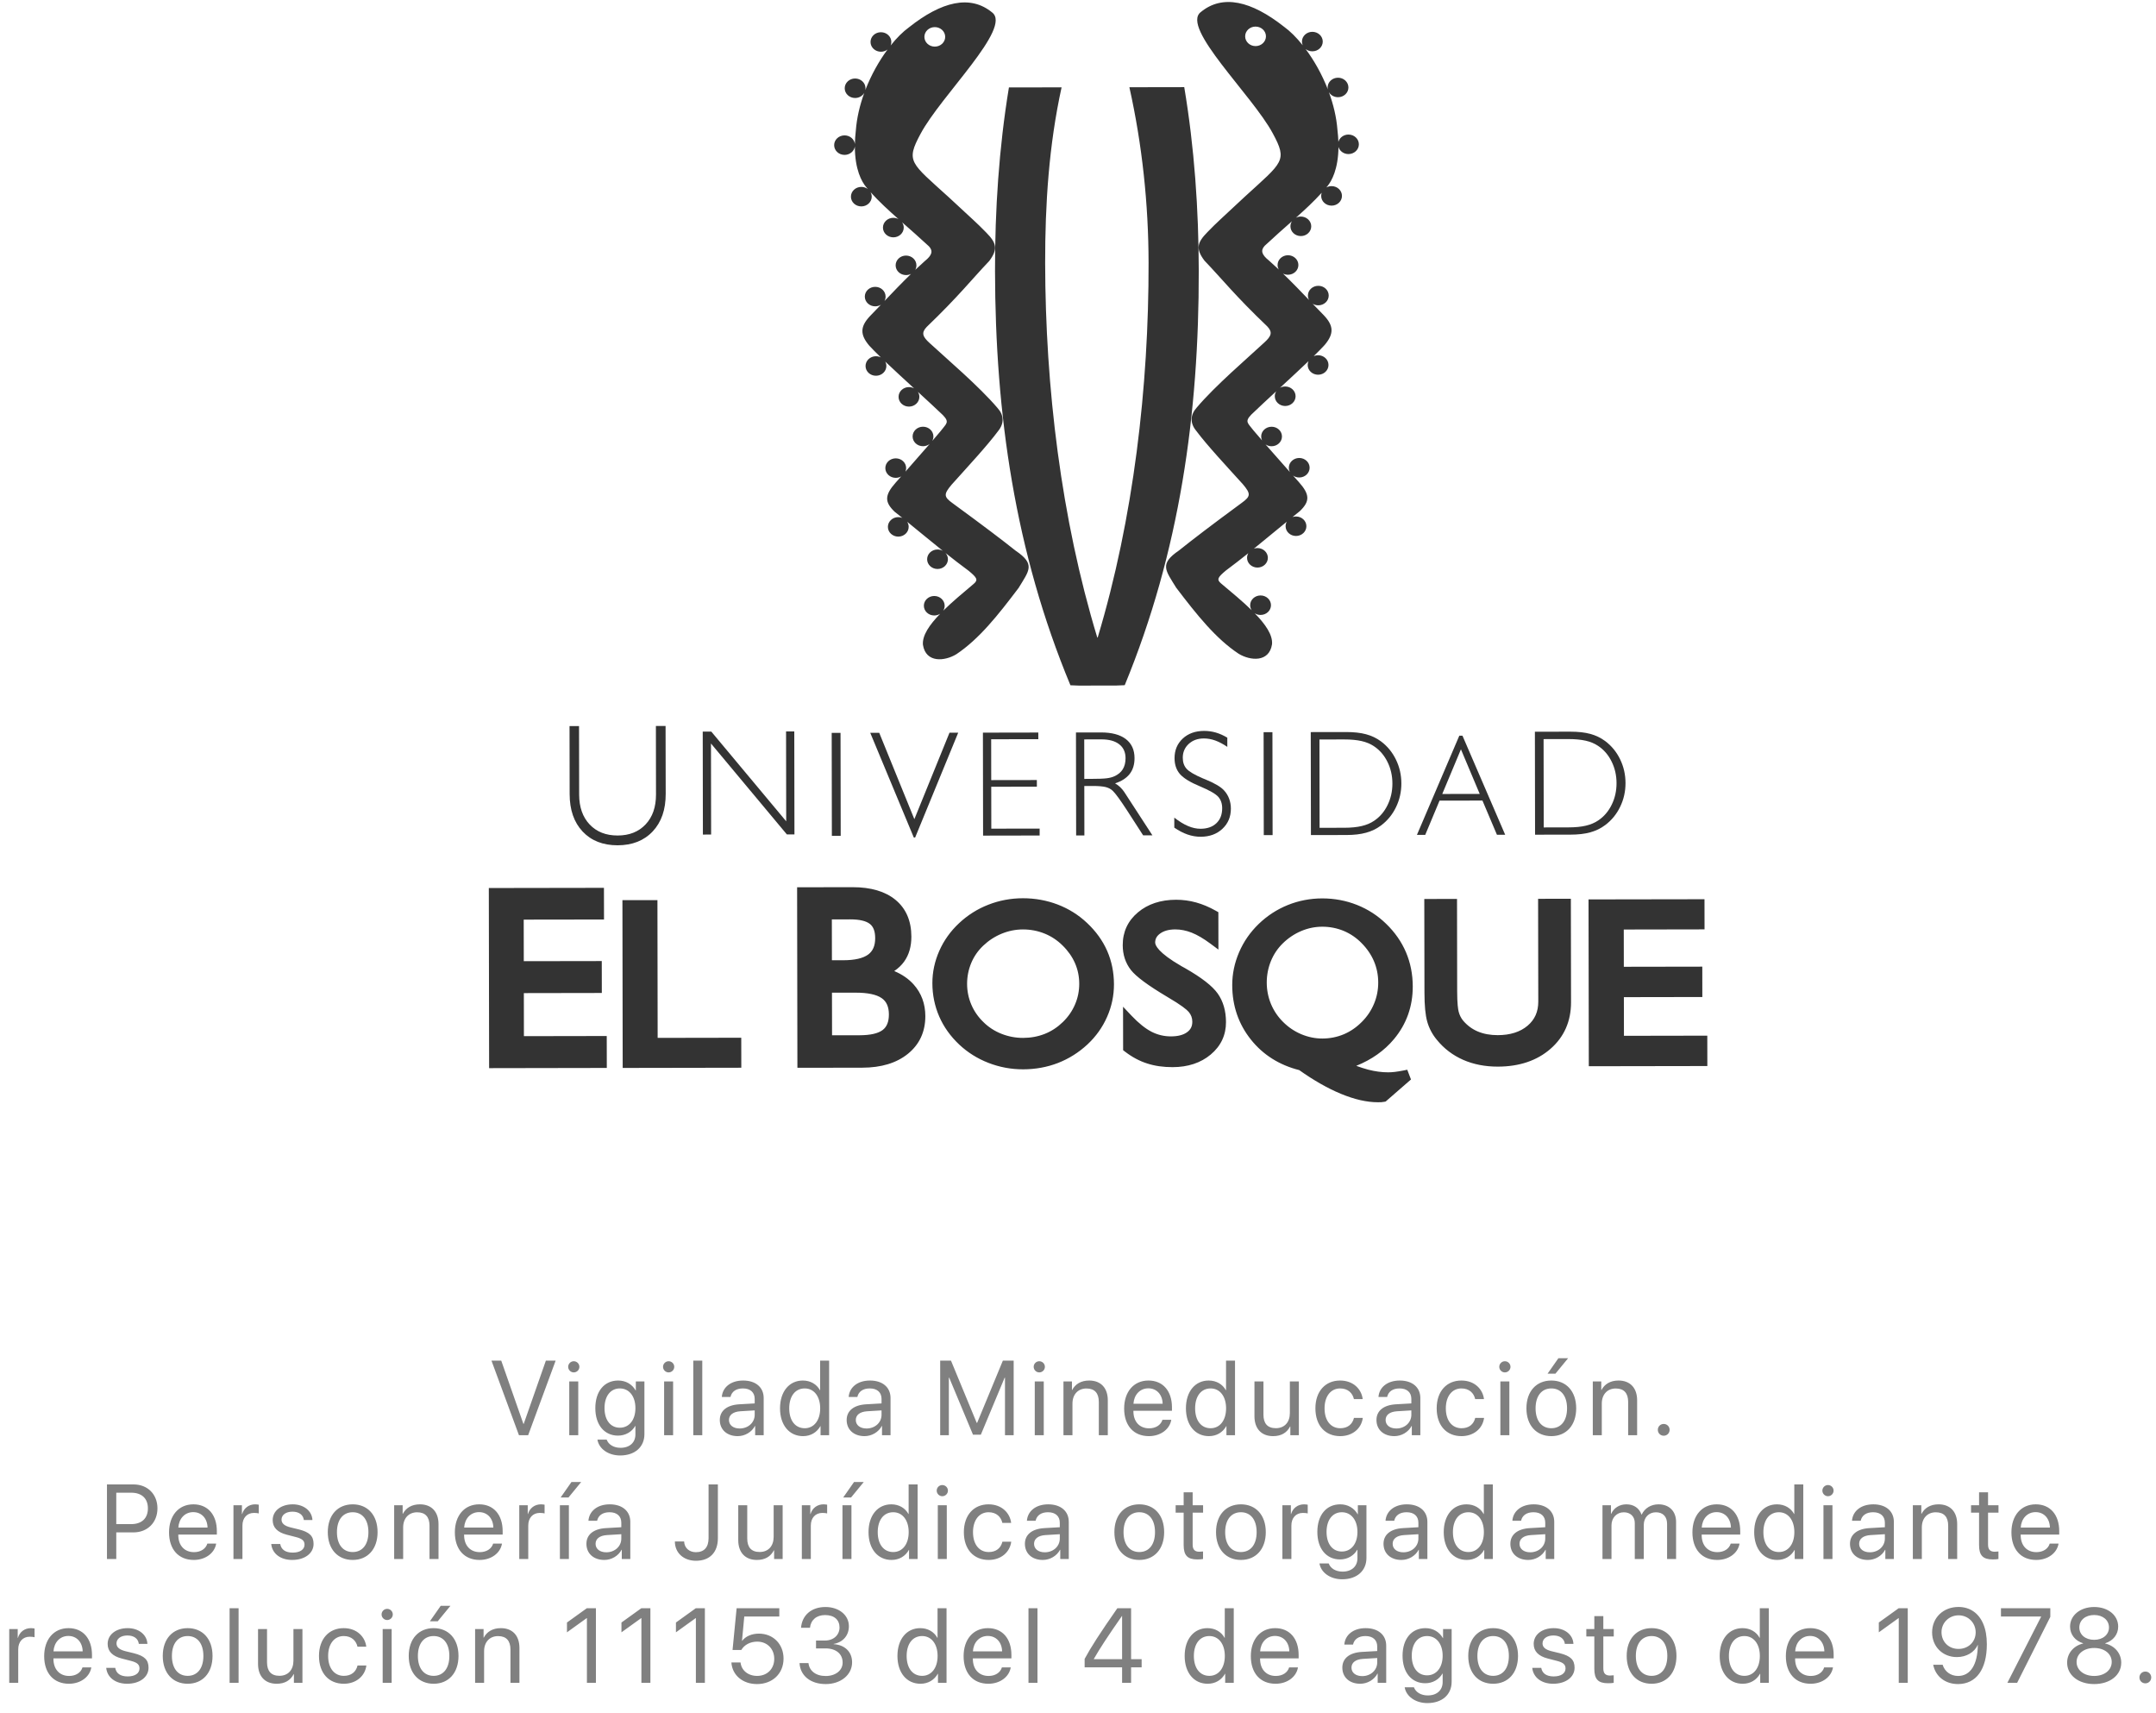 <?xml version="1.0" encoding="UTF-8"?>
<svg width="209px" height="166px" viewBox="0 0 209 166" version="1.1" xmlns="http://www.w3.org/2000/svg" xmlns:xlink="http://www.w3.org/1999/xlink">
    <!-- Generator: Sketch 54.1 (76490) - https://sketchapp.com -->
    <title>Group 2</title>
    <desc>Created with Sketch.</desc>
    <g id="Page-1" stroke="none" stroke-width="1" fill="none" fill-rule="evenodd">
        <g id="Desktop-HD" transform="translate(-157, -4026)">
            <g id="Group-2" transform="translate(157, 4026)">
                <g id="Group-36" transform="translate(47.025, 0)" fill="#333333">
                    <path d="M42.584,3.574 C42.586,4.097 43.038,4.519 43.594,4.519 C44.151,4.518 44.602,4.094 44.601,3.571 C44.6,3.048 44.148,2.628 43.591,2.628 C43.035,2.629 42.584,3.052 42.584,3.574 L42.584,3.574 Z M35.937,12.663 C36.029,11.427 36.327,10.18 36.758,8.997 C36.589,9.294 36.255,9.498 35.869,9.498 C35.313,9.499 34.861,9.078 34.86,8.556 C34.859,8.034 35.31,7.609 35.866,7.608 C36.424,7.608 36.876,8.031 36.876,8.553 C36.876,8.613 36.872,8.673 36.859,8.73 C37.424,7.264 38.191,5.905 39.012,4.8 C38.837,4.933 38.615,5.013 38.372,5.014 C37.816,5.015 37.363,4.592 37.363,4.07 C37.361,3.549 37.812,3.124 38.368,3.123 C38.927,3.122 39.378,3.545 39.38,4.067 C39.38,4.188 39.355,4.301 39.314,4.408 C39.899,3.673 40.504,3.074 41.077,2.657 C44.248,0.137 47.031,-0.536 49.151,1.206 C51.113,2.707 44.175,9.273 42.205,12.985 C40.762,15.672 41.246,15.753 44.928,19.099 C47.435,21.435 47.552,21.489 48.589,22.55 C49.546,23.526 49.754,24.116 48.871,25.297 C47.163,27.087 45.915,28.705 42.806,31.689 C42.262,32.259 42.414,32.636 43.093,33.251 C44.685,34.722 47.887,37.438 49.668,39.537 C50.295,40.224 50.344,41.023 49.738,41.771 C48.67,43.206 46.831,45.184 45.22,46.979 C44.441,47.906 44.455,48.152 45.328,48.779 C48.374,51.005 50.086,52.308 51.436,53.38 C53.373,54.693 52.741,55.295 51.718,56.983 C49.695,59.659 47.893,61.932 45.682,63.41 C44.575,64.086 42.729,64.288 42.444,62.499 C42.363,61.6 43.066,60.569 44.115,59.487 C43.952,59.591 43.756,59.653 43.543,59.653 C42.986,59.655 42.534,59.234 42.533,58.71 C42.532,58.19 42.983,57.765 43.539,57.765 C44.096,57.764 44.548,58.187 44.55,58.707 C44.55,58.886 44.497,59.049 44.408,59.192 C45.273,58.341 46.326,57.462 47.362,56.591 C47.835,56.202 47.652,55.97 46.887,55.331 C46.114,54.763 45.373,54.188 44.629,53.597 C44.777,53.76 44.865,53.971 44.865,54.202 C44.866,54.723 44.415,55.146 43.858,55.148 C43.302,55.148 42.85,54.726 42.85,54.205 C42.848,53.684 43.299,53.259 43.855,53.259 C44.045,53.259 44.222,53.307 44.374,53.391 C43.267,52.505 42.149,51.576 40.914,50.574 C41.007,50.717 41.061,50.886 41.061,51.065 C41.062,51.587 40.611,52.009 40.055,52.011 C39.499,52.012 39.047,51.59 39.046,51.068 C39.045,50.547 39.496,50.123 40.052,50.122 C40.19,50.122 40.323,50.147 40.446,50.195 L39.707,49.606 C38.716,48.661 38.715,48.003 39.796,46.782 L40.338,46.171 C40.184,46.263 40.003,46.313 39.809,46.313 C39.252,46.315 38.8,45.892 38.798,45.371 C38.798,44.848 39.249,44.426 39.806,44.424 C40.362,44.423 40.815,44.844 40.815,45.367 C40.815,45.49 40.791,45.606 40.747,45.713 C41.548,44.806 42.377,43.86 43.097,43.028 C42.921,43.166 42.697,43.247 42.451,43.248 C41.894,43.249 41.443,42.826 41.442,42.304 C41.441,41.782 41.892,41.359 42.448,41.358 C43.005,41.356 43.457,41.778 43.458,42.3 C43.458,42.46 43.417,42.61 43.343,42.741 L44.151,41.793 C44.713,41.048 45.055,40.938 44.381,40.236 C43.718,39.6 42.856,38.807 41.953,37.977 C42.043,38.119 42.096,38.285 42.096,38.462 C42.097,38.985 41.646,39.408 41.089,39.41 C40.532,39.41 40.081,38.988 40.081,38.466 C40.079,37.943 40.529,37.52 41.086,37.519 C41.269,37.519 41.441,37.564 41.589,37.644 C40.617,36.751 39.621,35.837 38.787,35.044 C38.858,35.173 38.897,35.317 38.898,35.471 C38.898,35.995 38.447,36.419 37.89,36.419 C37.333,36.42 36.881,35.999 36.88,35.475 C36.88,34.953 37.329,34.529 37.887,34.528 C38.061,34.528 38.225,34.569 38.367,34.642 C37.914,34.204 37.53,33.817 37.25,33.513 C36.315,32.42 36.369,31.643 37.301,30.647 C37.603,30.342 37.968,29.961 38.376,29.532 C38.215,29.632 38.025,29.69 37.819,29.691 C37.262,29.691 36.81,29.27 36.809,28.747 C36.808,28.224 37.258,27.802 37.815,27.802 C38.371,27.8 38.823,28.221 38.823,28.744 C38.824,28.9 38.785,29.046 38.715,29.176 C39.482,28.369 40.375,27.435 41.292,26.544 C41.149,26.618 40.982,26.661 40.805,26.661 C40.249,26.661 39.797,26.24 39.797,25.719 C39.796,25.196 40.246,24.772 40.802,24.771 C41.36,24.771 41.812,25.193 41.812,25.715 C41.813,25.872 41.771,26.023 41.698,26.154 C42.004,25.863 42.314,25.579 42.62,25.307 C43.33,24.738 43.445,24.326 43.028,23.877 C42.075,22.992 41.213,22.242 40.421,21.544 C40.522,21.692 40.582,21.867 40.582,22.057 C40.584,22.579 40.132,23.002 39.576,23.004 C39.02,23.005 38.567,22.582 38.567,22.06 C38.566,21.538 39.016,21.113 39.573,21.112 C39.753,21.112 39.923,21.158 40.071,21.235 C39.077,20.355 38.19,19.542 37.361,18.619 C37.436,18.75 37.478,18.9 37.479,19.059 C37.479,19.581 37.029,20.005 36.472,20.006 C35.914,20.007 35.463,19.584 35.463,19.063 C35.462,18.539 35.912,18.115 36.469,18.115 C36.711,18.114 36.931,18.194 37.104,18.325 L36.927,18.115 C36.523,17.627 35.844,16.453 35.844,14.192 C35.779,14.654 35.357,15.012 34.846,15.013 C34.289,15.014 33.837,14.591 33.837,14.068 C33.836,13.547 34.286,13.123 34.843,13.122 C35.363,13.121 35.79,13.487 35.847,13.96 C35.855,13.559 35.882,13.128 35.937,12.663 L35.937,12.663 Z M59.384,61.79 C62.861,50.236 64.337,37.482 64.316,25.473 C64.306,19.774 63.701,14.039 62.456,8.455 L67.774,8.446 C68.76,14.326 69.171,20.289 69.181,26.241 C69.204,40.083 67.339,53.465 62.004,66.411 L61.186,66.444 L59.378,66.447 L57.555,66.45 L56.741,66.418 C51.362,53.492 49.453,40.115 49.431,26.274 C49.421,20.321 49.811,14.356 50.779,8.473 L55.884,8.466 C54.656,14.054 54.282,19.791 54.291,25.49 C54.311,37.498 55.83,50.248 59.344,61.79 L59.384,61.79 Z M81.672,8.479 C81.672,7.957 82.124,7.532 82.679,7.532 C83.237,7.531 83.687,7.954 83.689,8.476 C83.689,8.999 83.24,9.421 82.682,9.421 C82.298,9.421 81.961,9.221 81.792,8.923 C82.228,10.105 82.531,11.351 82.625,12.587 C82.674,13.002 82.704,13.39 82.717,13.753 C82.828,13.344 83.223,13.042 83.692,13.042 C84.249,13.041 84.702,13.464 84.702,13.986 C84.703,14.507 84.252,14.931 83.694,14.933 C83.234,14.934 82.843,14.642 82.724,14.243 C82.706,16.421 82.049,17.562 81.656,18.042 L81.55,18.169 C81.698,18.088 81.871,18.04 82.055,18.04 C82.611,18.039 83.063,18.461 83.063,18.985 C83.065,19.506 82.614,19.931 82.058,19.931 C81.501,19.932 81.048,19.509 81.048,18.988 C81.047,18.879 81.066,18.776 81.101,18.679 C80.332,19.528 79.511,20.29 78.596,21.106 C78.739,21.033 78.904,20.989 79.076,20.989 C79.632,20.989 80.084,21.411 80.085,21.936 C80.085,22.457 79.635,22.88 79.08,22.881 C78.522,22.882 78.07,22.459 78.069,21.939 C78.069,21.755 78.123,21.584 78.218,21.441 C77.416,22.152 76.541,22.917 75.572,23.823 C75.158,24.276 75.273,24.685 75.985,25.252 C76.301,25.531 76.62,25.823 76.938,26.121 C76.864,25.992 76.823,25.843 76.822,25.687 C76.821,25.164 77.272,24.739 77.829,24.738 C78.387,24.738 78.838,25.16 78.839,25.684 C78.839,26.205 78.389,26.628 77.832,26.629 C77.656,26.63 77.49,26.588 77.345,26.515 C78.246,27.384 79.117,28.289 79.872,29.075 C79.803,28.948 79.763,28.802 79.763,28.648 C79.762,28.125 80.212,27.703 80.769,27.702 C81.327,27.701 81.779,28.122 81.779,28.644 C81.781,29.166 81.33,29.591 80.772,29.592 C80.567,29.592 80.376,29.535 80.217,29.437 C80.638,29.875 81.01,30.264 81.322,30.575 C82.255,31.568 82.312,32.344 81.381,33.441 C81.115,33.734 80.751,34.101 80.326,34.517 C80.456,34.462 80.598,34.43 80.75,34.43 C81.305,34.429 81.757,34.851 81.758,35.371 C81.758,35.896 81.309,36.319 80.753,36.32 C80.193,36.321 79.742,35.899 79.741,35.375 C79.741,35.244 79.772,35.118 79.822,35.004 C78.997,35.792 78.015,36.701 77.056,37.586 C77.204,37.506 77.375,37.46 77.558,37.46 C78.115,37.459 78.567,37.88 78.568,38.403 C78.569,38.925 78.118,39.348 77.562,39.35 C77.006,39.35 76.552,38.928 76.552,38.407 C76.551,38.229 76.605,38.062 76.695,37.92 C75.794,38.753 74.935,39.549 74.273,40.187 C73.6,40.891 73.945,41 74.508,41.744 L75.319,42.687 C75.263,42.572 75.232,42.442 75.232,42.307 C75.231,41.785 75.682,41.362 76.239,41.361 C76.796,41.359 77.247,41.781 77.247,42.304 C77.248,42.826 76.799,43.25 76.242,43.252 C76.022,43.252 75.818,43.185 75.653,43.074 C76.382,43.912 77.218,44.858 78.02,45.757 C77.951,45.63 77.913,45.488 77.913,45.335 C77.913,44.815 78.363,44.39 78.921,44.388 C79.476,44.387 79.928,44.812 79.929,45.333 C79.93,45.854 79.479,46.279 78.924,46.28 C78.695,46.28 78.487,46.21 78.317,46.091 L78.88,46.718 C79.965,47.935 79.965,48.593 78.978,49.542 L78.267,50.114 C78.373,50.078 78.487,50.059 78.606,50.059 C79.162,50.058 79.614,50.48 79.615,51.002 C79.616,51.524 79.165,51.946 78.61,51.948 C78.052,51.949 77.601,51.527 77.599,51.005 C77.599,50.845 77.64,50.694 77.717,50.562 C76.582,51.486 75.547,52.351 74.527,53.176 C74.633,53.142 74.75,53.12 74.871,53.12 C75.426,53.12 75.879,53.541 75.88,54.065 C75.881,54.587 75.429,55.009 74.874,55.011 C74.316,55.011 73.864,54.59 73.863,54.07 C73.863,53.903 73.908,53.748 73.986,53.615 C73.274,54.185 72.559,54.741 71.818,55.291 C71.054,55.931 70.873,56.164 71.347,56.552 C72.384,57.42 73.441,58.296 74.309,59.142 C74.22,59.001 74.165,58.836 74.164,58.659 C74.164,58.138 74.615,57.714 75.173,57.713 C75.729,57.713 76.181,58.135 76.182,58.656 C76.183,59.178 75.733,59.6 75.175,59.602 C74.962,59.602 74.765,59.542 74.601,59.437 C75.655,60.515 76.361,61.544 76.284,62.443 C76.005,64.234 74.158,64.038 73.05,63.366 C70.833,61.896 69.024,59.627 66.991,56.959 C65.962,55.274 65.329,54.673 67.261,53.355 C68.608,52.278 70.315,50.969 73.356,48.733 C74.225,48.102 74.237,47.859 73.458,46.934 C71.838,45.143 69.993,43.172 68.922,41.739 C68.312,40.993 68.36,40.195 68.983,39.506 C70.758,37.4 73.951,34.673 75.537,33.197 C76.215,32.58 76.366,32.203 75.821,31.635 C72.702,28.661 71.446,27.047 69.734,25.263 C68.847,24.085 69.053,23.494 70.007,22.514 C71.04,21.451 71.156,21.397 73.657,19.053 C77.326,15.695 77.81,15.612 76.359,12.93 C74.377,9.224 67.417,2.681 69.374,1.173 C71.489,-0.575 74.274,0.089 77.454,2.597 C78.039,3.019 78.658,3.636 79.259,4.387 C79.212,4.276 79.185,4.156 79.185,4.03 C79.184,3.509 79.634,3.085 80.191,3.084 C80.748,3.084 81.2,3.506 81.201,4.027 C81.202,4.551 80.751,4.973 80.195,4.973 C79.943,4.974 79.713,4.89 79.536,4.748 C80.358,5.848 81.123,7.198 81.692,8.657 C81.678,8.599 81.672,8.539 81.672,8.479 L81.672,8.479 Z M73.679,3.523 C73.68,4.045 74.132,4.468 74.688,4.468 C75.245,4.467 75.696,4.042 75.695,3.52 C75.694,2.998 75.242,2.577 74.685,2.577 C74.129,2.578 73.678,3.001 73.679,3.523 L73.679,3.523 Z" id="Fill-2"></path>
                    <path d="M57.189,97.351 C56.917,97.988 56.523,98.558 56.016,99.05 C55.502,99.554 54.914,99.943 54.264,100.203 C53.611,100.463 52.901,100.595 52.152,100.597 C51.425,100.598 50.719,100.463 50.051,100.198 C49.387,99.935 48.799,99.554 48.308,99.065 C47.797,98.572 47.402,98.003 47.133,97.37 C46.863,96.738 46.726,96.064 46.724,95.364 C46.723,94.66 46.858,93.976 47.126,93.335 C47.394,92.697 47.784,92.134 48.286,91.66 C48.816,91.156 49.421,90.763 50.083,90.493 C50.741,90.223 51.432,90.086 52.134,90.084 C52.866,90.083 53.572,90.217 54.229,90.482 C54.882,90.745 55.471,91.134 55.978,91.637 C56.511,92.158 56.918,92.738 57.188,93.361 C57.458,93.981 57.595,94.651 57.595,95.347 C57.596,96.046 57.461,96.721 57.189,97.351 L57.189,97.351 Z M58.36,89.462 C57.545,88.689 56.59,88.088 55.519,87.675 C54.452,87.266 53.312,87.06 52.129,87.061 C50.969,87.063 49.844,87.272 48.792,87.685 C47.737,88.093 46.779,88.696 45.942,89.481 C45.12,90.25 44.475,91.149 44.031,92.156 C43.583,93.166 43.357,94.219 43.359,95.29 C43.36,96.432 43.585,97.519 44.023,98.525 C44.461,99.533 45.114,100.444 45.961,101.242 C46.777,102.008 47.73,102.606 48.799,103.019 C49.865,103.433 50.995,103.645 52.157,103.642 C53.347,103.641 54.484,103.433 55.533,103.028 C56.585,102.618 57.548,102.014 58.398,101.224 C59.214,100.461 59.853,99.566 60.294,98.561 C60.739,97.559 60.962,96.495 60.961,95.402 C60.959,94.246 60.738,93.157 60.303,92.164 C59.868,91.173 59.214,90.264 58.36,89.462 L58.36,89.462 Z M110.398,100.394 L110.392,96.647 L117.997,96.634 L117.993,93.69 L110.387,93.703 L110.381,90.092 L118.211,90.078 L118.206,87.156 L106.965,87.174 L106.992,103.343 L118.483,103.324 L118.478,100.38 L110.398,100.394 Z M102.094,97.08 C102.095,98.06 101.756,98.823 101.056,99.416 C100.341,100.021 99.369,100.329 98.163,100.33 C97.444,100.332 96.797,100.212 96.24,99.979 C95.693,99.751 95.212,99.396 94.811,98.926 C94.613,98.689 94.466,98.398 94.378,98.065 C94.313,97.812 94.234,97.269 94.231,96.109 L94.217,87.127 L91.044,87.133 L91.06,96.202 C91.062,97.468 91.15,98.392 91.329,99.023 C91.513,99.67 91.828,100.263 92.267,100.789 C92.955,101.634 93.815,102.287 94.82,102.727 C95.815,103.163 96.942,103.382 98.169,103.381 C100.251,103.378 101.967,102.801 103.274,101.661 C104.601,100.507 105.272,98.985 105.269,97.14 L105.252,87.11 L102.077,87.115 L102.094,97.08 Z M86.171,97.288 C85.901,97.94 85.509,98.525 85.005,99.03 C84.478,99.566 83.884,99.974 83.237,100.247 C82.589,100.518 81.894,100.656 81.167,100.658 C80.464,100.658 79.775,100.517 79.112,100.237 C78.448,99.955 77.855,99.554 77.351,99.045 C76.843,98.542 76.452,97.956 76.18,97.306 C75.913,96.658 75.774,95.963 75.772,95.243 C75.771,94.515 75.908,93.81 76.174,93.154 C76.442,92.499 76.831,91.918 77.331,91.43 C77.857,90.916 78.457,90.515 79.116,90.237 C79.768,89.961 80.454,89.821 81.149,89.82 C81.876,89.818 82.575,89.957 83.226,90.223 C83.876,90.496 84.461,90.892 84.965,91.408 C85.497,91.943 85.901,92.538 86.171,93.179 C86.441,93.819 86.577,94.507 86.578,95.224 C86.58,95.944 86.444,96.639 86.171,97.288 L86.171,97.288 Z M88.107,100.713 C89.318,99.261 89.929,97.545 89.926,95.607 C89.924,94.427 89.703,93.316 89.272,92.303 C88.842,91.288 88.193,90.357 87.344,89.536 C86.533,88.746 85.585,88.131 84.52,87.708 C83.46,87.288 82.324,87.075 81.144,87.076 C79.988,87.078 78.87,87.294 77.821,87.715 C76.772,88.137 75.818,88.755 74.991,89.554 C74.173,90.343 73.534,91.263 73.092,92.293 C72.648,93.324 72.423,94.399 72.426,95.492 C72.429,97.489 73.04,99.264 74.24,100.764 C75.418,102.24 76.993,103.23 78.92,103.718 C80.333,104.719 81.694,105.492 82.96,106.016 C84.273,106.56 85.48,106.836 86.553,106.834 C86.697,106.833 86.809,106.831 86.885,106.828 C86.979,106.821 87.074,106.809 87.171,106.789 L87.299,106.764 L87.396,106.678 L89.493,104.852 L89.755,104.627 L89.631,104.306 L89.542,104.073 L89.393,103.682 L88.982,103.764 C88.694,103.82 88.425,103.864 88.186,103.893 C87.951,103.921 87.734,103.932 87.541,103.933 C86.932,103.933 86.283,103.849 85.616,103.677 C85.257,103.584 84.866,103.457 84.447,103.304 C85.933,102.708 87.164,101.843 88.107,100.713 L88.107,100.713 Z M67.869,93.847 C67.862,93.844 67.522,93.655 67.522,93.655 C65.208,92.322 64.957,91.604 64.956,91.356 C64.956,90.997 65.108,90.719 65.435,90.482 C65.8,90.217 66.292,90.083 66.899,90.081 C67.426,90.08 67.963,90.187 68.494,90.396 C69.044,90.614 69.659,90.976 70.321,91.469 L71.087,92.037 L71.082,88.413 L70.839,88.276 C70.2,87.915 69.555,87.644 68.925,87.469 C68.289,87.294 67.636,87.206 66.981,87.207 C65.492,87.209 64.248,87.62 63.288,88.427 C62.305,89.252 61.807,90.326 61.811,91.613 C61.812,92.532 62.078,93.338 62.602,94.013 C63.104,94.654 64.257,95.509 66.127,96.62 C67.51,97.429 68.022,97.859 68.207,98.078 C68.442,98.356 68.556,98.665 68.556,99.03 C68.557,99.462 68.403,99.781 68.068,100.031 C67.7,100.31 67.168,100.449 66.489,100.45 C65.827,100.452 65.194,100.302 64.609,100.003 C64.005,99.692 63.352,99.171 62.67,98.451 L61.842,97.575 L61.849,101.788 L62.035,101.931 C62.714,102.453 63.435,102.839 64.175,103.074 C64.913,103.315 65.743,103.433 66.646,103.431 C68.129,103.43 69.37,103.019 70.334,102.215 C71.323,101.389 71.824,100.327 71.821,99.063 C71.819,97.978 71.55,97.05 71.023,96.303 C70.505,95.569 69.474,94.765 67.869,93.847 L67.869,93.847 Z M38.54,99.831 C38.096,100.167 37.344,100.338 36.304,100.341 L33.633,100.344 L33.625,96.215 L35.915,96.213 C37.088,96.21 37.944,96.39 38.453,96.749 C38.915,97.072 39.141,97.587 39.143,98.318 C39.144,99.026 38.947,99.521 38.54,99.831 L38.54,99.831 Z M33.613,89.112 L35.39,89.109 C36.287,89.108 36.929,89.257 37.301,89.551 C37.646,89.823 37.814,90.275 37.814,90.931 C37.815,91.661 37.593,92.176 37.137,92.516 C36.64,92.881 35.83,93.068 34.73,93.07 L33.62,93.071 L33.613,89.112 Z M39.661,94.118 C40.05,93.853 40.376,93.547 40.626,93.194 C41.091,92.546 41.324,91.733 41.322,90.781 C41.32,89.259 40.804,88.057 39.784,87.217 C38.795,86.401 37.396,85.986 35.624,85.989 L30.246,85.998 L30.274,103.494 L36.558,103.484 C38.396,103.481 39.884,103.032 40.98,102.144 C42.108,101.235 42.678,100.001 42.676,98.482 C42.673,97.294 42.296,96.265 41.553,95.43 C41.06,94.874 40.424,94.438 39.661,94.118 L39.661,94.118 Z M16.706,87.242 L13.312,87.247 L13.338,103.508 L24.836,103.488 L24.831,100.581 L16.727,100.595 L16.706,87.242 Z M3.756,96.255 L11.315,96.242 L11.31,93.149 L3.75,93.161 L3.743,89.133 L11.527,89.122 L11.521,86.052 L0.361,86.07 L0.39,103.528 L11.798,103.508 L11.792,100.414 L3.762,100.428 L3.756,96.255 Z" id="Fill-4"></path>
                    <path d="M9.117,77.016 C9.12,78.231 9.459,79.197 10.136,79.912 C10.813,80.626 11.717,80.982 12.85,80.98 C13.982,80.979 14.884,80.62 15.559,79.903 C16.234,79.186 16.57,78.219 16.567,77.004 L16.557,70.364 L17.495,70.362 L17.507,76.953 C17.509,78.477 17.09,79.685 16.249,80.581 C15.408,81.476 14.274,81.925 12.847,81.929 C11.426,81.93 10.294,81.486 9.456,80.598 C8.617,79.706 8.199,78.499 8.196,76.968 L8.185,70.377 L9.106,70.375 L9.117,77.016 Z" id="Fill-6"></path>
                    <polygon id="Fill-8" points="21.113 80.889 21.097 70.909 21.926 70.907 29.189 79.605 29.175 70.895 29.972 70.894 29.988 80.874 29.252 80.875 21.896 72.062 21.91 80.888"></polygon>
                    <polygon id="Fill-10" points="33.599 71.033 34.455 71.032 34.472 81.013 33.615 81.013"></polygon>
                    <polygon id="Fill-12" points="37.335 71.027 38.207 71.026 41.612 79.397 45.019 71.015 45.863 71.013 41.687 81.177 41.559 81.177"></polygon>
                    <polygon id="Fill-14" points="48.274 80.99 48.258 71.01 53.627 71 53.628 71.643 49.058 71.651 49.063 75.611 53.486 75.604 53.488 76.247 49.065 76.255 49.071 80.317 53.756 80.309 53.756 80.98"></polygon>
                    <path d="M57.278,70.994 L59.689,70.991 C60.741,70.988 61.548,71.203 62.111,71.632 C62.673,72.064 62.954,72.679 62.955,73.482 C62.956,74.097 62.801,74.604 62.488,75.01 C62.175,75.414 61.7,75.72 61.069,75.926 C61.249,76.03 61.413,76.15 61.558,76.288 C61.705,76.427 61.836,76.584 61.956,76.759 L64.688,80.963 L63.79,80.964 L62.207,78.512 C61.893,78.033 61.626,77.637 61.399,77.327 C61.172,77.016 60.992,76.794 60.858,76.663 C60.683,76.488 60.453,76.361 60.164,76.286 C59.877,76.216 59.455,76.178 58.899,76.18 L58.086,76.181 L58.094,80.974 L57.295,80.974 L57.278,70.994 Z M58.079,71.665 L58.085,75.494 L58.692,75.492 C59.448,75.491 59.97,75.472 60.261,75.433 C60.555,75.395 60.801,75.331 60.998,75.239 C61.362,75.078 61.633,74.851 61.814,74.563 C61.994,74.271 62.085,73.912 62.084,73.485 C62.084,72.904 61.88,72.454 61.47,72.137 C61.061,71.818 60.483,71.661 59.734,71.662 L58.079,71.665 Z" id="Fill-18"></path>
                    <path d="M71.949,72.389 C71.539,72.11 71.147,71.906 70.777,71.77 C70.407,71.638 70.039,71.573 69.676,71.573 C69.074,71.575 68.585,71.753 68.203,72.107 C67.821,72.463 67.63,72.911 67.632,73.445 C67.632,73.883 67.755,74.239 68.001,74.514 C68.247,74.789 68.776,75.101 69.588,75.447 C69.633,75.465 69.706,75.495 69.801,75.532 C70.719,75.908 71.33,76.268 71.638,76.615 C71.854,76.848 72.015,77.115 72.126,77.412 C72.238,77.713 72.294,78.031 72.295,78.369 C72.296,79.165 72.023,79.818 71.475,80.33 C70.925,80.844 70.225,81.099 69.368,81.101 C68.94,81.102 68.514,81.028 68.09,80.882 C67.668,80.735 67.241,80.513 66.81,80.217 L66.809,79.248 C67.276,79.611 67.721,79.884 68.139,80.062 C68.556,80.239 68.961,80.327 69.353,80.327 C70.001,80.326 70.512,80.146 70.889,79.79 C71.266,79.431 71.453,78.947 71.452,78.333 C71.452,77.884 71.323,77.512 71.067,77.225 C70.808,76.938 70.221,76.602 69.306,76.218 C68.358,75.825 67.709,75.427 67.359,75.027 C67.01,74.624 66.836,74.11 66.834,73.489 C66.833,72.712 67.098,72.079 67.627,71.586 C68.157,71.092 68.849,70.844 69.704,70.842 C70.09,70.842 70.468,70.895 70.837,71.001 C71.204,71.108 71.575,71.274 71.949,71.497 L71.949,72.389 Z" id="Fill-20"></path>
                    <polygon id="Fill-22" points="75.468 70.964 76.323 70.963 76.34 80.944 75.484 80.944"></polygon>
                    <path d="M83.472,70.952 C84.228,70.951 84.872,71.023 85.403,71.167 C85.934,71.31 86.413,71.538 86.84,71.853 C87.462,72.317 87.948,72.907 88.296,73.624 C88.645,74.337 88.82,75.107 88.821,75.931 C88.823,76.749 88.65,77.515 88.303,78.231 C87.958,78.949 87.474,79.539 86.853,80.006 C86.426,80.326 85.946,80.559 85.407,80.708 C84.87,80.858 84.23,80.932 83.488,80.932 L80.055,80.937 L80.038,70.957 L83.472,70.952 Z M83.276,71.669 L80.881,71.673 L80.894,80.233 L83.29,80.23 C83.94,80.228 84.503,80.174 84.971,80.063 C85.442,79.955 85.846,79.782 86.187,79.548 C86.738,79.177 87.17,78.673 87.482,78.033 C87.796,77.398 87.954,76.698 87.953,75.942 C87.952,75.186 87.792,74.487 87.476,73.849 C87.161,73.21 86.728,72.704 86.174,72.334 C85.833,72.101 85.429,71.932 84.958,71.825 C84.489,71.721 83.926,71.667 83.276,71.669 L83.276,71.669 Z" id="Fill-26"></path>
                    <path d="M90.33,80.921 L94.44,71.303 L94.744,71.303 L98.885,80.907 L98.086,80.907 L96.681,77.593 L92.523,77.599 L91.135,80.919 L90.33,80.921 Z M92.786,76.955 L96.417,76.949 L94.596,72.625 L92.786,76.955 Z" id="Fill-30"></path>
                    <path d="M105.2,70.916 C105.956,70.915 106.6,70.987 107.131,71.131 C107.662,71.274 108.141,71.504 108.566,71.817 C109.19,72.281 109.677,72.873 110.024,73.588 C110.373,74.302 110.548,75.071 110.55,75.895 C110.552,76.713 110.378,77.479 110.032,78.197 C109.686,78.913 109.203,79.503 108.58,79.97 C108.155,80.29 107.674,80.524 107.135,80.672 C106.599,80.822 105.958,80.895 105.217,80.896 L101.782,80.901 L101.766,70.922 L105.2,70.916 Z M105.004,71.633 L102.608,71.637 L102.622,80.198 L105.018,80.193 C105.67,80.192 106.229,80.14 106.7,80.029 C107.171,79.919 107.573,79.746 107.914,79.514 C108.466,79.141 108.899,78.636 109.21,77.998 C109.525,77.362 109.68,76.664 109.68,75.906 C109.679,75.151 109.521,74.453 109.203,73.813 C108.889,73.174 108.456,72.668 107.901,72.299 C107.561,72.066 107.157,71.896 106.687,71.79 C106.214,71.685 105.656,71.633 105.004,71.633 L105.004,71.633 Z" id="Fill-34"></path>
                </g>
                <path d="M51.199,139.105 L50.307,139.105 L47.642,131.876 L48.589,131.876 L50.738,138.008 L50.768,138.008 L52.917,131.876 L53.864,131.876 L51.199,139.105 Z M55.183,139.105 L55.183,133.895 L56.055,133.895 L56.055,139.105 L55.183,139.105 Z M55.619,133.018 C55.324,133.018 55.078,132.773 55.078,132.477 C55.078,132.176 55.324,131.936 55.619,131.936 C55.92,131.936 56.165,132.176 56.165,132.477 C56.165,132.773 55.92,133.018 55.619,133.018 Z M60.084,138.379 C60.991,138.379 61.597,137.627 61.597,136.48 C61.597,135.333 60.991,134.571 60.084,134.571 C59.188,134.571 58.601,135.313 58.601,136.48 C58.601,137.647 59.188,138.379 60.084,138.379 Z M60.114,141.069 C58.967,141.069 58.06,140.423 57.915,139.536 L58.812,139.536 C58.982,140.012 59.498,140.327 60.149,140.327 C61.051,140.327 61.597,139.806 61.597,139.03 L61.597,138.208 L61.577,138.208 C61.257,138.774 60.64,139.145 59.909,139.145 C58.581,139.145 57.71,138.098 57.71,136.48 C57.71,134.847 58.581,133.805 59.929,133.805 C60.665,133.805 61.277,134.165 61.622,134.772 L61.637,134.772 L61.637,133.895 L62.469,133.895 L62.469,139 C62.469,140.242 61.552,141.069 60.114,141.069 Z M64.379,139.105 L64.379,133.895 L65.251,133.895 L65.251,139.105 L64.379,139.105 Z M64.815,133.018 C64.519,133.018 64.274,132.773 64.274,132.477 C64.274,132.176 64.519,131.936 64.815,131.936 C65.116,131.936 65.361,132.176 65.361,132.477 C65.361,132.773 65.116,133.018 64.815,133.018 Z M67.206,139.105 L67.206,131.876 L68.078,131.876 L68.078,139.105 L67.206,139.105 Z M71.706,138.454 C72.528,138.454 73.159,137.878 73.159,137.126 L73.159,136.7 L71.766,136.785 C71.065,136.831 70.664,137.141 70.664,137.632 C70.664,138.128 71.08,138.454 71.706,138.454 Z M71.511,139.195 C70.474,139.195 69.777,138.569 69.777,137.632 C69.777,136.74 70.464,136.179 71.666,136.109 L73.159,136.024 L73.159,135.588 C73.159,134.952 72.738,134.571 72.017,134.571 C71.346,134.571 70.925,134.887 70.814,135.398 L69.973,135.398 C70.033,134.496 70.804,133.805 72.037,133.805 C73.259,133.805 74.031,134.466 74.031,135.503 L74.031,139.105 L73.204,139.105 L73.204,138.208 L73.184,138.208 C72.873,138.804 72.212,139.195 71.511,139.195 Z M77.845,139.195 C76.517,139.195 75.615,138.133 75.615,136.5 C75.615,134.867 76.512,133.805 77.825,133.805 C78.571,133.805 79.172,134.17 79.483,134.741 L79.503,134.741 L79.503,131.876 L80.375,131.876 L80.375,139.105 L79.543,139.105 L79.543,138.223 L79.528,138.223 C79.192,138.824 78.596,139.195 77.845,139.195 Z M78.01,134.571 C77.088,134.571 76.507,135.323 76.507,136.5 C76.507,137.682 77.088,138.429 78.01,138.429 C78.907,138.429 79.508,137.667 79.508,136.5 C79.508,135.338 78.907,134.571 78.01,134.571 Z M84.003,138.454 C84.825,138.454 85.456,137.878 85.456,137.126 L85.456,136.7 L84.063,136.785 C83.362,136.831 82.961,137.141 82.961,137.632 C82.961,138.128 83.377,138.454 84.003,138.454 Z M83.808,139.195 C82.771,139.195 82.074,138.569 82.074,137.632 C82.074,136.74 82.761,136.179 83.963,136.109 L85.456,136.024 L85.456,135.588 C85.456,134.952 85.035,134.571 84.314,134.571 C83.642,134.571 83.222,134.887 83.111,135.398 L82.27,135.398 C82.33,134.496 83.101,133.805 84.334,133.805 C85.556,133.805 86.328,134.466 86.328,135.503 L86.328,139.105 L85.501,139.105 L85.501,138.208 L85.481,138.208 C85.17,138.804 84.509,139.195 83.808,139.195 Z M98.264,139.105 L97.422,139.105 L97.422,133.534 L97.387,133.534 L95.082,139.055 L94.321,139.055 L92.017,133.534 L91.981,133.534 L91.981,139.105 L91.14,139.105 L91.14,131.876 L92.187,131.876 L94.682,137.908 L94.722,137.908 L97.217,131.876 L98.264,131.876 L98.264,139.105 Z M100.309,139.105 L100.309,133.895 L101.181,133.895 L101.181,139.105 L100.309,139.105 Z M100.745,133.018 C100.449,133.018 100.204,132.773 100.204,132.477 C100.204,132.176 100.449,131.936 100.745,131.936 C101.046,131.936 101.291,132.176 101.291,132.477 C101.291,132.773 101.046,133.018 100.745,133.018 Z M103.091,139.105 L103.091,133.895 L103.913,133.895 L103.913,134.726 L103.933,134.726 C104.223,134.165 104.779,133.805 105.586,133.805 C106.728,133.805 107.389,134.541 107.389,135.723 L107.389,139.105 L106.518,139.105 L106.518,135.879 C106.518,135.037 106.122,134.576 105.32,134.576 C104.499,134.576 103.963,135.157 103.963,136.039 L103.963,139.105 L103.091,139.105 Z M111.318,134.561 C110.502,134.561 109.931,135.187 109.876,136.054 L112.706,136.054 C112.686,135.182 112.14,134.561 111.318,134.561 Z M112.686,137.612 L113.543,137.612 C113.392,138.524 112.511,139.195 111.374,139.195 C109.881,139.195 108.974,138.158 108.974,136.52 C108.974,134.902 109.896,133.805 111.333,133.805 C112.741,133.805 113.608,134.827 113.608,136.405 L113.608,136.735 L109.871,136.735 L109.871,136.785 C109.871,137.782 110.457,138.439 111.394,138.439 C112.055,138.439 112.541,138.103 112.686,137.612 Z M117.191,139.195 C115.864,139.195 114.962,138.133 114.962,136.5 C114.962,134.867 115.859,133.805 117.171,133.805 C117.918,133.805 118.519,134.17 118.829,134.741 L118.85,134.741 L118.85,131.876 L119.721,131.876 L119.721,139.105 L118.89,139.105 L118.89,138.223 L118.875,138.223 C118.539,138.824 117.943,139.195 117.191,139.195 Z M117.357,134.571 C116.435,134.571 115.854,135.323 115.854,136.5 C115.854,137.682 116.435,138.429 117.357,138.429 C118.253,138.429 118.855,137.667 118.855,136.5 C118.855,135.338 118.253,134.571 117.357,134.571 Z M125.91,133.895 L125.91,139.105 L125.083,139.105 L125.083,138.258 L125.063,138.258 C124.752,138.86 124.211,139.195 123.41,139.195 C122.273,139.195 121.606,138.459 121.606,137.276 L121.606,133.895 L122.478,133.895 L122.478,137.121 C122.478,137.968 122.874,138.424 123.68,138.424 C124.527,138.424 125.038,137.843 125.038,136.956 L125.038,133.895 L125.91,133.895 Z M132.098,135.603 L131.247,135.603 C131.121,135.037 130.68,134.571 129.914,134.571 C129.012,134.571 128.401,135.318 128.401,136.5 C128.401,137.712 129.022,138.429 129.924,138.429 C130.635,138.429 131.101,138.053 131.252,137.427 L132.108,137.427 C131.973,138.464 131.101,139.195 129.919,139.195 C128.476,139.195 127.514,138.178 127.514,136.5 C127.514,134.857 128.471,133.805 129.909,133.805 C131.211,133.805 131.988,134.666 132.098,135.603 Z M135.361,138.454 C136.183,138.454 136.814,137.878 136.814,137.126 L136.814,136.7 L135.421,136.785 C134.72,136.831 134.319,137.141 134.319,137.632 C134.319,138.128 134.735,138.454 135.361,138.454 Z M135.166,139.195 C134.129,139.195 133.432,138.569 133.432,137.632 C133.432,136.74 134.119,136.179 135.321,136.109 L136.814,136.024 L136.814,135.588 C136.814,134.952 136.393,134.571 135.672,134.571 C135,134.571 134.579,134.887 134.469,135.398 L133.628,135.398 C133.688,134.496 134.459,133.805 135.692,133.805 C136.914,133.805 137.686,134.466 137.686,135.503 L137.686,139.105 L136.859,139.105 L136.859,138.208 L136.839,138.208 C136.528,138.804 135.867,139.195 135.166,139.195 Z M143.854,135.603 L143.002,135.603 C142.877,135.037 142.436,134.571 141.67,134.571 C140.768,134.571 140.157,135.318 140.157,136.5 C140.157,137.712 140.778,138.429 141.68,138.429 C142.391,138.429 142.857,138.053 143.007,137.427 L143.864,137.427 C143.729,138.464 142.857,139.195 141.675,139.195 C140.232,139.195 139.27,138.178 139.27,136.5 C139.27,134.857 140.227,133.805 141.665,133.805 C142.967,133.805 143.744,134.666 143.854,135.603 Z M145.444,139.105 L145.444,133.895 L146.315,133.895 L146.315,139.105 L145.444,139.105 Z M145.879,133.018 C145.584,133.018 145.338,132.773 145.338,132.477 C145.338,132.176 145.584,131.936 145.879,131.936 C146.18,131.936 146.425,132.176 146.425,132.477 C146.425,132.773 146.18,133.018 145.879,133.018 Z M150.385,139.195 C148.942,139.195 147.97,138.158 147.97,136.5 C147.97,134.837 148.942,133.805 150.385,133.805 C151.822,133.805 152.794,134.837 152.794,136.5 C152.794,138.158 151.822,139.195 150.385,139.195 Z M150.385,138.429 C151.306,138.429 151.908,137.727 151.908,136.5 C151.908,135.273 151.306,134.571 150.385,134.571 C149.463,134.571 148.857,135.273 148.857,136.5 C148.857,137.727 149.463,138.429 150.385,138.429 Z M150.78,133.143 L150.019,133.143 L151.071,131.64 L152.013,131.64 L150.78,133.143 Z M154.404,139.105 L154.404,133.895 L155.225,133.895 L155.225,134.726 L155.245,134.726 C155.536,134.165 156.092,133.805 156.899,133.805 C158.041,133.805 158.702,134.541 158.702,135.723 L158.702,139.105 L157.831,139.105 L157.831,135.879 C157.831,135.037 157.435,134.576 156.633,134.576 C155.812,134.576 155.276,135.157 155.276,136.039 L155.276,139.105 L154.404,139.105 Z M161.279,139.155 C160.958,139.155 160.708,138.905 160.708,138.584 C160.708,138.263 160.958,138.013 161.279,138.013 C161.599,138.013 161.85,138.263 161.85,138.584 C161.85,138.905 161.599,139.155 161.279,139.155 Z M10.369,143.876 L12.949,143.876 C14.306,143.876 15.263,144.828 15.263,146.195 C15.263,147.568 14.296,148.525 12.939,148.525 L11.271,148.525 L11.271,151.105 L10.369,151.105 L10.369,143.876 Z M11.271,144.677 L11.271,147.723 L12.713,147.723 C13.745,147.723 14.337,147.157 14.337,146.195 C14.337,145.239 13.75,144.677 12.713,144.677 L11.271,144.677 Z M18.732,146.561 C17.915,146.561 17.344,147.187 17.289,148.054 L20.119,148.054 C20.099,147.182 19.553,146.561 18.732,146.561 Z M20.099,149.612 L20.956,149.612 C20.806,150.524 19.924,151.195 18.787,151.195 C17.294,151.195 16.387,150.158 16.387,148.52 C16.387,146.902 17.309,145.805 18.747,145.805 C20.154,145.805 21.021,146.827 21.021,148.405 L21.021,148.735 L17.284,148.735 L17.284,148.785 C17.284,149.782 17.87,150.439 18.807,150.439 C19.468,150.439 19.954,150.103 20.099,149.612 Z M22.631,151.105 L22.631,145.895 L23.452,145.895 L23.452,146.747 L23.472,146.747 C23.643,146.17 24.123,145.805 24.735,145.805 C24.885,145.805 25.015,145.83 25.085,145.84 L25.085,146.686 C25.015,146.661 24.83,146.636 24.619,146.636 C23.943,146.636 23.502,147.122 23.502,147.859 L23.502,151.105 L22.631,151.105 Z M26.434,147.333 C26.434,146.441 27.231,145.805 28.378,145.805 C29.455,145.805 30.247,146.446 30.287,147.328 L29.455,147.328 C29.395,146.827 28.989,146.516 28.348,146.516 C27.712,146.516 27.291,146.832 27.291,147.288 C27.291,147.648 27.567,147.889 28.158,148.039 L28.964,148.234 C30.016,148.5 30.397,148.881 30.397,149.647 C30.397,150.554 29.54,151.195 28.323,151.195 C27.181,151.195 26.384,150.574 26.294,149.652 L27.166,149.652 C27.261,150.193 27.672,150.484 28.378,150.484 C29.085,150.484 29.52,150.183 29.52,149.712 C29.52,149.342 29.305,149.141 28.719,148.986 L27.802,148.75 C26.885,148.515 26.434,148.044 26.434,147.333 Z M34.191,151.195 C32.748,151.195 31.776,150.158 31.776,148.5 C31.776,146.837 32.748,145.805 34.191,145.805 C35.629,145.805 36.601,146.837 36.601,148.5 C36.601,150.158 35.629,151.195 34.191,151.195 Z M34.191,150.429 C35.113,150.429 35.714,149.727 35.714,148.5 C35.714,147.273 35.113,146.571 34.191,146.571 C33.269,146.571 32.663,147.273 32.663,148.5 C32.663,149.727 33.269,150.429 34.191,150.429 Z M38.21,151.105 L38.21,145.895 L39.032,145.895 L39.032,146.726 L39.052,146.726 C39.342,146.165 39.898,145.805 40.705,145.805 C41.847,145.805 42.509,146.541 42.509,147.723 L42.509,151.105 L41.637,151.105 L41.637,147.879 C41.637,147.037 41.241,146.576 40.44,146.576 C39.618,146.576 39.082,147.157 39.082,148.039 L39.082,151.105 L38.21,151.105 Z M46.438,146.561 C45.621,146.561 45.05,147.187 44.995,148.054 L47.825,148.054 C47.805,147.182 47.259,146.561 46.438,146.561 Z M47.805,149.612 L48.662,149.612 C48.512,150.524 47.63,151.195 46.493,151.195 C45,151.195 44.093,150.158 44.093,148.52 C44.093,146.902 45.015,145.805 46.453,145.805 C47.86,145.805 48.727,146.827 48.727,148.405 L48.727,148.735 L44.99,148.735 L44.99,148.785 C44.99,149.782 45.576,150.439 46.513,150.439 C47.174,150.439 47.66,150.103 47.805,149.612 Z M50.337,151.105 L50.337,145.895 L51.158,145.895 L51.158,146.747 L51.178,146.747 C51.349,146.17 51.83,145.805 52.441,145.805 C52.591,145.805 52.721,145.83 52.791,145.84 L52.791,146.686 C52.721,146.661 52.536,146.636 52.326,146.636 C51.649,146.636 51.208,147.122 51.208,147.859 L51.208,151.105 L50.337,151.105 Z M54.276,151.105 L54.276,145.895 L55.147,145.895 L55.147,151.105 L54.276,151.105 Z M55.107,145.143 L54.346,145.143 L55.398,143.64 L56.34,143.64 L55.107,145.143 Z M58.776,150.454 C59.598,150.454 60.229,149.878 60.229,149.126 L60.229,148.7 L58.836,148.785 C58.135,148.831 57.734,149.141 57.734,149.632 C57.734,150.128 58.15,150.454 58.776,150.454 Z M58.581,151.195 C57.544,151.195 56.847,150.569 56.847,149.632 C56.847,148.74 57.534,148.179 58.736,148.109 L60.229,148.024 L60.229,147.588 C60.229,146.952 59.808,146.571 59.087,146.571 C58.415,146.571 57.994,146.887 57.884,147.398 L57.043,147.398 C57.103,146.496 57.874,145.805 59.107,145.805 C60.329,145.805 61.101,146.466 61.101,147.503 L61.101,151.105 L60.274,151.105 L60.274,150.208 L60.254,150.208 C59.943,150.804 59.282,151.195 58.581,151.195 Z M65.422,149.407 L66.319,149.407 C66.339,150.018 66.805,150.444 67.461,150.444 C68.257,150.444 68.688,149.968 68.688,149.086 L68.688,143.876 L69.59,143.876 L69.59,149.091 C69.59,150.464 68.798,151.275 67.466,151.275 C66.263,151.275 65.422,150.504 65.422,149.407 Z M75.869,145.895 L75.869,151.105 L75.042,151.105 L75.042,150.258 L75.022,150.258 C74.711,150.86 74.17,151.195 73.369,151.195 C72.232,151.195 71.565,150.459 71.565,149.276 L71.565,145.895 L72.437,145.895 L72.437,149.121 C72.437,149.968 72.833,150.424 73.639,150.424 C74.486,150.424 74.997,149.843 74.997,148.956 L74.997,145.895 L75.869,145.895 Z M77.729,151.105 L77.729,145.895 L78.55,145.895 L78.55,146.747 L78.57,146.747 C78.741,146.17 79.222,145.805 79.833,145.805 C79.983,145.805 80.113,145.83 80.183,145.84 L80.183,146.686 C80.113,146.661 79.928,146.636 79.718,146.636 C79.041,146.636 78.6,147.122 78.6,147.859 L78.6,151.105 L77.729,151.105 Z M81.668,151.105 L81.668,145.895 L82.539,145.895 L82.539,151.105 L81.668,151.105 Z M82.499,145.143 L81.738,145.143 L82.79,143.64 L83.732,143.64 L82.499,145.143 Z M86.423,151.195 C85.096,151.195 84.194,150.133 84.194,148.5 C84.194,146.867 85.091,145.805 86.403,145.805 C87.15,145.805 87.751,146.17 88.062,146.741 L88.082,146.741 L88.082,143.876 L88.953,143.876 L88.953,151.105 L88.122,151.105 L88.122,150.223 L88.107,150.223 C87.771,150.824 87.175,151.195 86.423,151.195 Z M86.589,146.571 C85.667,146.571 85.086,147.323 85.086,148.5 C85.086,149.682 85.667,150.429 86.589,150.429 C87.486,150.429 88.087,149.667 88.087,148.5 C88.087,147.338 87.486,146.571 86.589,146.571 Z M90.909,151.105 L90.909,145.895 L91.78,145.895 L91.78,151.105 L90.909,151.105 Z M91.344,145.018 C91.049,145.018 90.803,144.773 90.803,144.477 C90.803,144.176 91.049,143.936 91.344,143.936 C91.645,143.936 91.891,144.176 91.891,144.477 C91.891,144.773 91.645,145.018 91.344,145.018 Z M98.019,147.603 L97.167,147.603 C97.042,147.037 96.601,146.571 95.835,146.571 C94.933,146.571 94.322,147.318 94.322,148.5 C94.322,149.712 94.943,150.429 95.845,150.429 C96.556,150.429 97.022,150.053 97.172,149.427 L98.029,149.427 C97.894,150.464 97.022,151.195 95.84,151.195 C94.397,151.195 93.435,150.178 93.435,148.5 C93.435,146.857 94.392,145.805 95.83,145.805 C97.132,145.805 97.909,146.666 98.019,147.603 Z M101.282,150.454 C102.103,150.454 102.735,149.878 102.735,149.126 L102.735,148.7 L101.342,148.785 C100.64,148.831 100.24,149.141 100.24,149.632 C100.24,150.128 100.655,150.454 101.282,150.454 Z M101.086,151.195 C100.049,151.195 99.353,150.569 99.353,149.632 C99.353,148.74 100.039,148.179 101.242,148.109 L102.735,148.024 L102.735,147.588 C102.735,146.952 102.314,146.571 101.592,146.571 C100.921,146.571 100.5,146.887 100.39,147.398 L99.548,147.398 C99.608,146.496 100.38,145.805 101.612,145.805 C102.835,145.805 103.606,146.466 103.606,147.503 L103.606,151.105 L102.78,151.105 L102.78,150.208 L102.76,150.208 C102.449,150.804 101.788,151.195 101.086,151.195 Z M110.442,151.195 C109,151.195 108.028,150.158 108.028,148.5 C108.028,146.837 109,145.805 110.442,145.805 C111.88,145.805 112.852,146.837 112.852,148.5 C112.852,150.158 111.88,151.195 110.442,151.195 Z M110.442,150.429 C111.364,150.429 111.965,149.727 111.965,148.5 C111.965,147.273 111.364,146.571 110.442,146.571 C109.521,146.571 108.914,147.273 108.914,148.5 C108.914,149.727 109.521,150.429 110.442,150.429 Z M114.742,144.637 L115.614,144.637 L115.614,145.895 L116.626,145.895 L116.626,146.611 L115.614,146.611 L115.614,149.707 C115.614,150.183 115.814,150.399 116.26,150.399 C116.36,150.399 116.561,150.384 116.621,150.374 L116.621,151.105 C116.516,151.13 116.275,151.145 116.07,151.145 C115.113,151.145 114.742,150.754 114.742,149.752 L114.742,146.611 L113.966,146.611 L113.966,145.895 L114.742,145.895 L114.742,144.637 Z M120.294,151.195 C118.852,151.195 117.88,150.158 117.88,148.5 C117.88,146.837 118.852,145.805 120.294,145.805 C121.732,145.805 122.704,146.837 122.704,148.5 C122.704,150.158 121.732,151.195 120.294,151.195 Z M120.294,150.429 C121.216,150.429 121.817,149.727 121.817,148.5 C121.817,147.273 121.216,146.571 120.294,146.571 C119.373,146.571 118.767,147.273 118.767,148.5 C118.767,149.727 119.373,150.429 120.294,150.429 Z M124.314,151.105 L124.314,145.895 L125.135,145.895 L125.135,146.747 L125.155,146.747 C125.326,146.17 125.807,145.805 126.418,145.805 C126.568,145.805 126.698,145.83 126.769,145.84 L126.769,146.686 C126.698,146.661 126.513,146.636 126.303,146.636 C125.626,146.636 125.185,147.122 125.185,147.859 L125.185,151.105 L124.314,151.105 Z M130.076,150.379 C130.983,150.379 131.589,149.627 131.589,148.48 C131.589,147.333 130.983,146.571 130.076,146.571 C129.18,146.571 128.594,147.313 128.594,148.48 C128.594,149.647 129.18,150.379 130.076,150.379 Z M130.106,153.069 C128.959,153.069 128.052,152.423 127.907,151.536 L128.804,151.536 C128.974,152.012 129.49,152.327 130.142,152.327 C131.043,152.327 131.589,151.806 131.589,151.03 L131.589,150.208 L131.569,150.208 C131.249,150.774 130.633,151.145 129.901,151.145 C128.573,151.145 127.702,150.098 127.702,148.48 C127.702,146.847 128.573,145.805 129.921,145.805 C130.658,145.805 131.269,146.165 131.614,146.772 L131.629,146.772 L131.629,145.895 L132.461,145.895 L132.461,151 C132.461,152.242 131.544,153.069 130.106,153.069 Z M136.044,150.454 C136.866,150.454 137.497,149.878 137.497,149.126 L137.497,148.7 L136.105,148.785 C135.403,148.831 135.002,149.141 135.002,149.632 C135.002,150.128 135.418,150.454 136.044,150.454 Z M135.849,151.195 C134.812,151.195 134.116,150.569 134.116,149.632 C134.116,148.74 134.802,148.179 136.004,148.109 L137.497,148.024 L137.497,147.588 C137.497,146.952 137.076,146.571 136.355,146.571 C135.684,146.571 135.263,146.887 135.153,147.398 L134.311,147.398 C134.371,146.496 135.143,145.805 136.375,145.805 C137.598,145.805 138.369,146.466 138.369,147.503 L138.369,151.105 L137.542,151.105 L137.542,150.208 L137.522,150.208 C137.212,150.804 136.55,151.195 135.849,151.195 Z M142.183,151.195 C140.855,151.195 139.954,150.133 139.954,148.5 C139.954,146.867 140.85,145.805 142.163,145.805 C142.909,145.805 143.51,146.17 143.821,146.741 L143.841,146.741 L143.841,143.876 L144.713,143.876 L144.713,151.105 L143.881,151.105 L143.881,150.223 L143.866,150.223 C143.531,150.824 142.934,151.195 142.183,151.195 Z M142.348,146.571 C141.426,146.571 140.845,147.323 140.845,148.5 C140.845,149.682 141.426,150.429 142.348,150.429 C143.245,150.429 143.846,149.667 143.846,148.5 C143.846,147.338 143.245,146.571 142.348,146.571 Z M148.341,150.454 C149.163,150.454 149.794,149.878 149.794,149.126 L149.794,148.7 L148.401,148.785 C147.7,148.831 147.299,149.141 147.299,149.632 C147.299,150.128 147.715,150.454 148.341,150.454 Z M148.146,151.195 C147.109,151.195 146.413,150.569 146.413,149.632 C146.413,148.74 147.099,148.179 148.301,148.109 L149.794,148.024 L149.794,147.588 C149.794,146.952 149.373,146.571 148.652,146.571 C147.981,146.571 147.56,146.887 147.45,147.398 L146.608,147.398 C146.668,146.496 147.44,145.805 148.672,145.805 C149.894,145.805 150.666,146.466 150.666,147.503 L150.666,151.105 L149.839,151.105 L149.839,150.208 L149.819,150.208 C149.509,150.804 148.847,151.195 148.146,151.195 Z M155.343,151.105 L155.343,145.895 L156.164,145.895 L156.164,146.726 L156.184,146.726 C156.43,146.175 156.961,145.805 157.662,145.805 C158.374,145.805 158.9,146.165 159.125,146.797 L159.145,146.797 C159.436,146.175 160.047,145.805 160.778,145.805 C161.81,145.805 162.477,146.476 162.477,147.508 L162.477,151.105 L161.605,151.105 L161.605,147.708 C161.605,146.997 161.209,146.576 160.523,146.576 C159.832,146.576 159.346,147.087 159.346,147.794 L159.346,151.105 L158.474,151.105 L158.474,147.613 C158.474,146.987 158.053,146.576 157.407,146.576 C156.715,146.576 156.215,147.117 156.215,147.839 L156.215,151.105 L155.343,151.105 Z M166.406,146.561 C165.589,146.561 165.018,147.187 164.963,148.054 L167.794,148.054 C167.773,147.182 167.227,146.561 166.406,146.561 Z M167.773,149.612 L168.63,149.612 C168.48,150.524 167.598,151.195 166.461,151.195 C164.968,151.195 164.061,150.158 164.061,148.52 C164.061,146.902 164.983,145.805 166.421,145.805 C167.829,145.805 168.695,146.827 168.695,148.405 L168.695,148.735 L164.958,148.735 L164.958,148.785 C164.958,149.782 165.544,150.439 166.481,150.439 C167.142,150.439 167.628,150.103 167.773,149.612 Z M172.279,151.195 C170.951,151.195 170.049,150.133 170.049,148.5 C170.049,146.867 170.946,145.805 172.259,145.805 C173.005,145.805 173.606,146.17 173.917,146.741 L173.937,146.741 L173.937,143.876 L174.809,143.876 L174.809,151.105 L173.977,151.105 L173.977,150.223 L173.962,150.223 C173.626,150.824 173.03,151.195 172.279,151.195 Z M172.444,146.571 C171.522,146.571 170.941,147.323 170.941,148.5 C170.941,149.682 171.522,150.429 172.444,150.429 C173.341,150.429 173.942,149.667 173.942,148.5 C173.942,147.338 173.341,146.571 172.444,146.571 Z M176.764,151.105 L176.764,145.895 L177.636,145.895 L177.636,151.105 L176.764,151.105 Z M177.2,145.018 C176.904,145.018 176.659,144.773 176.659,144.477 C176.659,144.176 176.904,143.936 177.2,143.936 C177.5,143.936 177.746,144.176 177.746,144.477 C177.746,144.773 177.5,145.018 177.2,145.018 Z M181.264,150.454 C182.086,150.454 182.717,149.878 182.717,149.126 L182.717,148.7 L181.324,148.785 C180.623,148.831 180.222,149.141 180.222,149.632 C180.222,150.128 180.638,150.454 181.264,150.454 Z M181.069,151.195 C180.032,151.195 179.335,150.569 179.335,149.632 C179.335,148.74 180.022,148.179 181.224,148.109 L182.717,148.024 L182.717,147.588 C182.717,146.952 182.296,146.571 181.575,146.571 C180.903,146.571 180.483,146.887 180.372,147.398 L179.531,147.398 C179.591,146.496 180.362,145.805 181.595,145.805 C182.817,145.805 183.589,146.466 183.589,147.503 L183.589,151.105 L182.762,151.105 L182.762,150.208 L182.742,150.208 C182.431,150.804 181.77,151.195 181.069,151.195 Z M185.429,151.105 L185.429,145.895 L186.25,145.895 L186.25,146.726 L186.27,146.726 C186.561,146.165 187.117,145.805 187.923,145.805 C189.066,145.805 189.727,146.541 189.727,147.723 L189.727,151.105 L188.855,151.105 L188.855,147.879 C188.855,147.037 188.46,146.576 187.658,146.576 C186.836,146.576 186.3,147.157 186.3,148.039 L186.3,151.105 L185.429,151.105 Z M191.848,144.637 L192.719,144.637 L192.719,145.895 L193.731,145.895 L193.731,146.611 L192.719,146.611 L192.719,149.707 C192.719,150.183 192.92,150.399 193.366,150.399 C193.466,150.399 193.666,150.384 193.726,150.374 L193.726,151.105 C193.621,151.13 193.381,151.145 193.175,151.145 C192.218,151.145 191.848,150.754 191.848,149.752 L191.848,146.611 L191.071,146.611 L191.071,145.895 L191.848,145.895 L191.848,144.637 Z M197.33,146.561 C196.513,146.561 195.942,147.187 195.887,148.054 L198.717,148.054 C198.697,147.182 198.151,146.561 197.33,146.561 Z M198.697,149.612 L199.554,149.612 C199.404,150.524 198.522,151.195 197.385,151.195 C195.892,151.195 194.985,150.158 194.985,148.52 C194.985,146.902 195.907,145.805 197.345,145.805 C198.752,145.805 199.619,146.827 199.619,148.405 L199.619,148.735 L195.882,148.735 L195.882,148.785 C195.882,149.782 196.468,150.439 197.405,150.439 C198.066,150.439 198.552,150.103 198.697,149.612 Z M0.895,163.105 L0.895,157.895 L1.717,157.895 L1.717,158.747 L1.737,158.747 C1.907,158.17 2.388,157.805 2.999,157.805 C3.149,157.805 3.28,157.83 3.35,157.84 L3.35,158.686 C3.28,158.661 3.094,158.636 2.884,158.636 C2.208,158.636 1.767,159.122 1.767,159.859 L1.767,163.105 L0.895,163.105 Z M6.628,158.561 C5.811,158.561 5.24,159.187 5.185,160.054 L8.015,160.054 C7.995,159.182 7.449,158.561 6.628,158.561 Z M7.995,161.612 L8.852,161.612 C8.702,162.524 7.82,163.195 6.683,163.195 C5.19,163.195 4.283,162.158 4.283,160.52 C4.283,158.902 5.205,157.805 6.643,157.805 C8.05,157.805 8.917,158.827 8.917,160.405 L8.917,160.735 L5.18,160.735 L5.18,160.785 C5.18,161.782 5.766,162.439 6.703,162.439 C7.364,162.439 7.85,162.103 7.995,161.612 Z M10.436,159.333 C10.436,158.441 11.233,157.805 12.38,157.805 C13.457,157.805 14.249,158.446 14.289,159.328 L13.457,159.328 C13.397,158.827 12.991,158.516 12.35,158.516 C11.714,158.516 11.293,158.832 11.293,159.288 C11.293,159.648 11.569,159.889 12.16,160.039 L12.966,160.234 C14.018,160.5 14.399,160.881 14.399,161.647 C14.399,162.554 13.542,163.195 12.325,163.195 C11.183,163.195 10.386,162.574 10.296,161.652 L11.168,161.652 C11.263,162.193 11.674,162.484 12.38,162.484 C13.087,162.484 13.522,162.183 13.522,161.712 C13.522,161.342 13.307,161.141 12.721,160.986 L11.804,160.75 C10.887,160.515 10.436,160.044 10.436,159.333 Z M18.193,163.195 C16.75,163.195 15.778,162.158 15.778,160.5 C15.778,158.837 16.75,157.805 18.193,157.805 C19.631,157.805 20.603,158.837 20.603,160.5 C20.603,162.158 19.631,163.195 18.193,163.195 Z M18.193,162.429 C19.115,162.429 19.716,161.727 19.716,160.5 C19.716,159.273 19.115,158.571 18.193,158.571 C17.271,158.571 16.665,159.273 16.665,160.5 C16.665,161.727 17.271,162.429 18.193,162.429 Z M22.257,163.105 L22.257,155.876 L23.129,155.876 L23.129,163.105 L22.257,163.105 Z M29.318,157.895 L29.318,163.105 L28.491,163.105 L28.491,162.258 L28.471,162.258 C28.16,162.86 27.619,163.195 26.818,163.195 C25.68,163.195 25.014,162.459 25.014,161.276 L25.014,157.895 L25.886,157.895 L25.886,161.121 C25.886,161.968 26.282,162.424 27.088,162.424 C27.935,162.424 28.446,161.843 28.446,160.956 L28.446,157.895 L29.318,157.895 Z M35.506,159.603 L34.654,159.603 C34.529,159.037 34.088,158.571 33.322,158.571 C32.42,158.571 31.809,159.318 31.809,160.5 C31.809,161.712 32.43,162.429 33.332,162.429 C34.043,162.429 34.509,162.053 34.659,161.427 L35.516,161.427 C35.381,162.464 34.509,163.195 33.327,163.195 C31.884,163.195 30.922,162.178 30.922,160.5 C30.922,158.857 31.879,157.805 33.317,157.805 C34.619,157.805 35.396,158.666 35.506,159.603 Z M37.096,163.105 L37.096,157.895 L37.967,157.895 L37.967,163.105 L37.096,163.105 Z M37.531,157.018 C37.236,157.018 36.99,156.773 36.99,156.477 C36.99,156.176 37.236,155.936 37.531,155.936 C37.832,155.936 38.077,156.176 38.077,156.477 C38.077,156.773 37.832,157.018 37.531,157.018 Z M42.037,163.195 C40.594,163.195 39.622,162.158 39.622,160.5 C39.622,158.837 40.594,157.805 42.037,157.805 C43.474,157.805 44.446,158.837 44.446,160.5 C44.446,162.158 43.474,163.195 42.037,163.195 Z M42.037,162.429 C42.958,162.429 43.56,161.727 43.56,160.5 C43.56,159.273 42.958,158.571 42.037,158.571 C41.115,158.571 40.509,159.273 40.509,160.5 C40.509,161.727 41.115,162.429 42.037,162.429 Z M42.432,157.143 L41.671,157.143 L42.723,155.64 L43.665,155.64 L42.432,157.143 Z M46.056,163.105 L46.056,157.895 L46.877,157.895 L46.877,158.726 L46.897,158.726 C47.188,158.165 47.744,157.805 48.551,157.805 C49.693,157.805 50.354,158.541 50.354,159.723 L50.354,163.105 L49.483,163.105 L49.483,159.879 C49.483,159.037 49.087,158.576 48.285,158.576 C47.464,158.576 46.928,159.157 46.928,160.039 L46.928,163.105 L46.056,163.105 Z M56.895,163.105 L56.895,156.833 L56.875,156.833 L54.961,158.21 L54.961,157.259 L56.885,155.876 L57.767,155.876 L57.767,163.105 L56.895,163.105 Z M62.177,163.105 L62.177,156.833 L62.157,156.833 L60.243,158.21 L60.243,157.259 L62.167,155.876 L63.048,155.876 L63.048,163.105 L62.177,163.105 Z M67.458,163.105 L67.458,156.833 L67.438,156.833 L65.525,158.21 L65.525,157.259 L67.448,155.876 L68.33,155.876 L68.33,163.105 L67.458,163.105 Z M73.381,163.225 C71.999,163.225 70.977,162.364 70.901,161.131 L71.788,161.131 C71.868,161.903 72.525,162.434 73.391,162.434 C74.373,162.434 75.055,161.752 75.055,160.78 C75.055,159.809 74.368,159.112 73.406,159.112 C72.73,159.112 72.154,159.418 71.858,159.924 L71.012,159.924 L71.407,155.876 L75.545,155.876 L75.545,156.677 L72.149,156.677 L71.928,159.032 L71.948,159.032 C72.274,158.596 72.875,158.336 73.567,158.336 C74.954,158.336 75.956,159.353 75.956,160.755 C75.956,162.208 74.889,163.225 73.381,163.225 Z M79.104,159.768 L79.104,159.007 L79.971,159.007 C80.802,159.007 81.383,158.471 81.383,157.74 C81.383,157.023 80.897,156.537 79.981,156.537 C79.149,156.537 78.598,157.013 78.518,157.77 L77.651,157.77 C77.751,156.542 78.663,155.756 80.021,155.756 C81.313,155.756 82.29,156.532 82.29,157.619 C82.29,158.526 81.709,159.177 80.807,159.338 L80.807,159.358 C81.899,159.423 82.601,160.099 82.601,161.116 C82.601,162.359 81.468,163.225 80.051,163.225 C78.538,163.225 77.571,162.389 77.506,161.191 L78.372,161.191 C78.453,161.933 79.069,162.444 80.041,162.444 C80.998,162.444 81.684,161.903 81.684,161.146 C81.684,160.295 81.043,159.768 80.011,159.768 L79.104,159.768 Z M89.226,163.195 C87.899,163.195 86.997,162.133 86.997,160.5 C86.997,158.867 87.894,157.805 89.206,157.805 C89.953,157.805 90.554,158.17 90.865,158.741 L90.885,158.741 L90.885,155.876 L91.756,155.876 L91.756,163.105 L90.925,163.105 L90.925,162.223 L90.91,162.223 C90.574,162.824 89.978,163.195 89.226,163.195 Z M89.392,158.571 C88.47,158.571 87.889,159.323 87.889,160.5 C87.889,161.682 88.47,162.429 89.392,162.429 C90.289,162.429 90.89,161.667 90.89,160.5 C90.89,159.338 90.289,158.571 89.392,158.571 Z M95.756,158.561 C94.939,158.561 94.368,159.187 94.313,160.054 L97.143,160.054 C97.123,159.182 96.577,158.561 95.756,158.561 Z M97.123,161.612 L97.98,161.612 C97.83,162.524 96.948,163.195 95.811,163.195 C94.318,163.195 93.411,162.158 93.411,160.52 C93.411,158.902 94.333,157.805 95.771,157.805 C97.178,157.805 98.045,158.827 98.045,160.405 L98.045,160.735 L94.308,160.735 L94.308,160.785 C94.308,161.782 94.894,162.439 95.831,162.439 C96.492,162.439 96.978,162.103 97.123,161.612 Z M99.7,163.105 L99.7,155.876 L100.571,155.876 L100.571,163.105 L99.7,163.105 Z M108.775,163.105 L108.775,161.602 L105.143,161.602 L105.143,160.785 C105.759,159.643 106.606,158.326 108.314,155.876 L109.647,155.876 L109.647,160.811 L110.669,160.811 L110.669,161.602 L109.647,161.602 L109.647,163.105 L108.775,163.105 Z M106.035,160.79 L106.035,160.811 L108.775,160.811 L108.775,156.627 L108.76,156.627 C107.393,158.581 106.606,159.789 106.035,160.79 Z M117.069,163.195 C115.742,163.195 114.84,162.133 114.84,160.5 C114.84,158.867 115.737,157.805 117.049,157.805 C117.796,157.805 118.397,158.17 118.707,158.741 L118.728,158.741 L118.728,155.876 L119.599,155.876 L119.599,163.105 L118.768,163.105 L118.768,162.223 L118.753,162.223 C118.417,162.824 117.821,163.195 117.069,163.195 Z M117.235,158.571 C116.313,158.571 115.732,159.323 115.732,160.5 C115.732,161.682 116.313,162.429 117.235,162.429 C118.131,162.429 118.733,161.667 118.733,160.5 C118.733,159.338 118.131,158.571 117.235,158.571 Z M123.598,158.561 C122.782,158.561 122.211,159.187 122.156,160.054 L124.986,160.054 C124.966,159.182 124.42,158.561 123.598,158.561 Z M124.966,161.612 L125.823,161.612 C125.672,162.524 124.791,163.195 123.654,163.195 C122.161,163.195 121.254,162.158 121.254,160.52 C121.254,158.902 122.176,157.805 123.613,157.805 C125.021,157.805 125.888,158.827 125.888,160.405 L125.888,160.735 L122.151,160.735 L122.151,160.785 C122.151,161.782 122.737,162.439 123.674,162.439 C124.335,162.439 124.821,162.103 124.966,161.612 Z M132.053,162.454 C132.874,162.454 133.506,161.878 133.506,161.126 L133.506,160.7 L132.113,160.785 C131.412,160.831 131.011,161.141 131.011,161.632 C131.011,162.128 131.427,162.454 132.053,162.454 Z M131.857,163.195 C130.82,163.195 130.124,162.569 130.124,161.632 C130.124,160.74 130.81,160.179 132.013,160.109 L133.506,160.024 L133.506,159.588 C133.506,158.952 133.085,158.571 132.363,158.571 C131.692,158.571 131.271,158.887 131.161,159.398 L130.319,159.398 C130.38,158.496 131.151,157.805 132.383,157.805 C133.606,157.805 134.377,158.466 134.377,159.503 L134.377,163.105 L133.551,163.105 L133.551,162.208 L133.531,162.208 C133.22,162.804 132.559,163.195 131.857,163.195 Z M138.336,162.379 C139.243,162.379 139.849,161.627 139.849,160.48 C139.849,159.333 139.243,158.571 138.336,158.571 C137.44,158.571 136.854,159.313 136.854,160.48 C136.854,161.647 137.44,162.379 138.336,162.379 Z M138.367,165.069 C137.219,165.069 136.313,164.423 136.167,163.536 L137.064,163.536 C137.234,164.012 137.75,164.327 138.402,164.327 C139.303,164.327 139.849,163.806 139.849,163.03 L139.849,162.208 L139.829,162.208 C139.509,162.774 138.893,163.145 138.161,163.145 C136.834,163.145 135.962,162.098 135.962,160.48 C135.962,158.847 136.834,157.805 138.181,157.805 C138.918,157.805 139.529,158.165 139.874,158.772 L139.889,158.772 L139.889,157.895 L140.721,157.895 L140.721,163 C140.721,164.242 139.804,165.069 138.367,165.069 Z M144.745,163.195 C143.303,163.195 142.331,162.158 142.331,160.5 C142.331,158.837 143.303,157.805 144.745,157.805 C146.183,157.805 147.155,158.837 147.155,160.5 C147.155,162.158 146.183,163.195 144.745,163.195 Z M144.745,162.429 C145.667,162.429 146.268,161.727 146.268,160.5 C146.268,159.273 145.667,158.571 144.745,158.571 C143.824,158.571 143.217,159.273 143.217,160.5 C143.217,161.727 143.824,162.429 144.745,162.429 Z M148.674,159.333 C148.674,158.441 149.471,157.805 150.618,157.805 C151.695,157.805 152.487,158.446 152.527,159.328 L151.695,159.328 C151.635,158.827 151.229,158.516 150.588,158.516 C149.952,158.516 149.531,158.832 149.531,159.288 C149.531,159.648 149.807,159.889 150.398,160.039 L151.204,160.234 C152.256,160.5 152.637,160.881 152.637,161.647 C152.637,162.554 151.781,163.195 150.563,163.195 C149.421,163.195 148.624,162.574 148.534,161.652 L149.406,161.652 C149.501,162.193 149.912,162.484 150.618,162.484 C151.325,162.484 151.76,162.183 151.76,161.712 C151.76,161.342 151.545,161.141 150.959,160.986 L150.042,160.75 C149.125,160.515 148.674,160.044 148.674,159.333 Z M154.552,156.637 L155.424,156.637 L155.424,157.895 L156.436,157.895 L156.436,158.611 L155.424,158.611 L155.424,161.707 C155.424,162.183 155.624,162.399 156.07,162.399 C156.17,162.399 156.371,162.384 156.431,162.374 L156.431,163.105 C156.326,163.13 156.085,163.145 155.88,163.145 C154.923,163.145 154.552,162.754 154.552,161.752 L154.552,158.611 L153.776,158.611 L153.776,157.895 L154.552,157.895 L154.552,156.637 Z M160.105,163.195 C158.662,163.195 157.69,162.158 157.69,160.5 C157.69,158.837 158.662,157.805 160.105,157.805 C161.542,157.805 162.514,158.837 162.514,160.5 C162.514,162.158 161.542,163.195 160.105,163.195 Z M160.105,162.429 C161.026,162.429 161.628,161.727 161.628,160.5 C161.628,159.273 161.026,158.571 160.105,158.571 C159.183,158.571 158.577,159.273 158.577,160.5 C158.577,161.727 159.183,162.429 160.105,162.429 Z M168.935,163.195 C167.607,163.195 166.705,162.133 166.705,160.5 C166.705,158.867 167.602,157.805 168.915,157.805 C169.661,157.805 170.262,158.17 170.573,158.741 L170.593,158.741 L170.593,155.876 L171.465,155.876 L171.465,163.105 L170.633,163.105 L170.633,162.223 L170.618,162.223 C170.282,162.824 169.686,163.195 168.935,163.195 Z M169.1,158.571 C168.178,158.571 167.597,159.323 167.597,160.5 C167.597,161.682 168.178,162.429 169.1,162.429 C169.997,162.429 170.598,161.667 170.598,160.5 C170.598,159.338 169.997,158.571 169.1,158.571 Z M175.464,158.561 C174.647,158.561 174.076,159.187 174.021,160.054 L176.852,160.054 C176.831,159.182 176.285,158.561 175.464,158.561 Z M176.831,161.612 L177.688,161.612 C177.538,162.524 176.656,163.195 175.519,163.195 C174.026,163.195 173.119,162.158 173.119,160.52 C173.119,158.902 174.041,157.805 175.479,157.805 C176.887,157.805 177.753,158.827 177.753,160.405 L177.753,160.735 L174.016,160.735 L174.016,160.785 C174.016,161.782 174.602,162.439 175.539,162.439 C176.2,162.439 176.686,162.103 176.831,161.612 Z M184.063,163.105 L184.063,156.833 L184.043,156.833 L182.13,158.21 L182.13,157.259 L184.053,155.876 L184.935,155.876 L184.935,163.105 L184.063,163.105 Z M189.801,163.225 C188.569,163.225 187.622,162.484 187.401,161.352 L188.318,161.352 C188.509,162.008 189.095,162.439 189.811,162.439 C191.013,162.439 191.705,161.347 191.73,159.428 L191.715,159.428 C191.409,160.144 190.618,160.61 189.696,160.61 C188.318,160.61 187.296,159.593 187.296,158.22 C187.296,156.793 188.373,155.751 189.856,155.751 C190.943,155.751 191.805,156.337 192.246,157.374 C192.486,157.93 192.602,158.581 192.602,159.368 C192.602,161.802 191.57,163.225 189.801,163.225 Z M189.851,159.819 C190.808,159.819 191.519,159.137 191.519,158.215 C191.519,157.289 190.798,156.562 189.866,156.562 C188.939,156.562 188.208,157.284 188.208,158.19 C188.208,159.132 188.904,159.819 189.851,159.819 Z M194.592,163.105 L197.863,156.698 L197.863,156.677 L193.971,156.677 L193.971,155.876 L198.755,155.876 L198.755,156.713 L195.539,163.105 L194.592,163.105 Z M203.005,163.225 C201.477,163.225 200.385,162.359 200.385,161.151 C200.385,160.249 201.006,159.508 201.938,159.293 L201.938,159.273 C201.156,159.032 200.67,158.416 200.67,157.654 C200.67,156.562 201.662,155.756 203.005,155.756 C204.357,155.756 205.334,156.557 205.334,157.659 C205.334,158.411 204.858,159.022 204.072,159.273 L204.072,159.293 C205.009,159.513 205.63,160.254 205.63,161.151 C205.63,162.364 204.538,163.225 203.005,163.225 Z M203.005,162.439 C204.002,162.439 204.708,161.873 204.708,161.086 C204.708,160.29 204.002,159.728 203.005,159.728 C202.013,159.728 201.301,160.295 201.301,161.086 C201.301,161.873 202.013,162.439 203.005,162.439 Z M203.005,158.937 C203.846,158.937 204.442,158.441 204.442,157.74 C204.442,157.028 203.851,156.532 203.005,156.532 C202.158,156.532 201.567,157.033 201.567,157.74 C201.567,158.441 202.158,158.937 203.005,158.937 Z M207.966,163.155 C207.645,163.155 207.395,162.905 207.395,162.584 C207.395,162.263 207.645,162.013 207.966,162.013 C208.286,162.013 208.537,162.263 208.537,162.584 C208.537,162.905 208.286,163.155 207.966,163.155 Z" id="VigiladaMineducación.PersoneríaJurídicaotorgadamedianteresolución11153del4deagostode1978." fill="#808080" fill-rule="nonzero"></path>
            </g>
        </g>
    </g>
</svg>